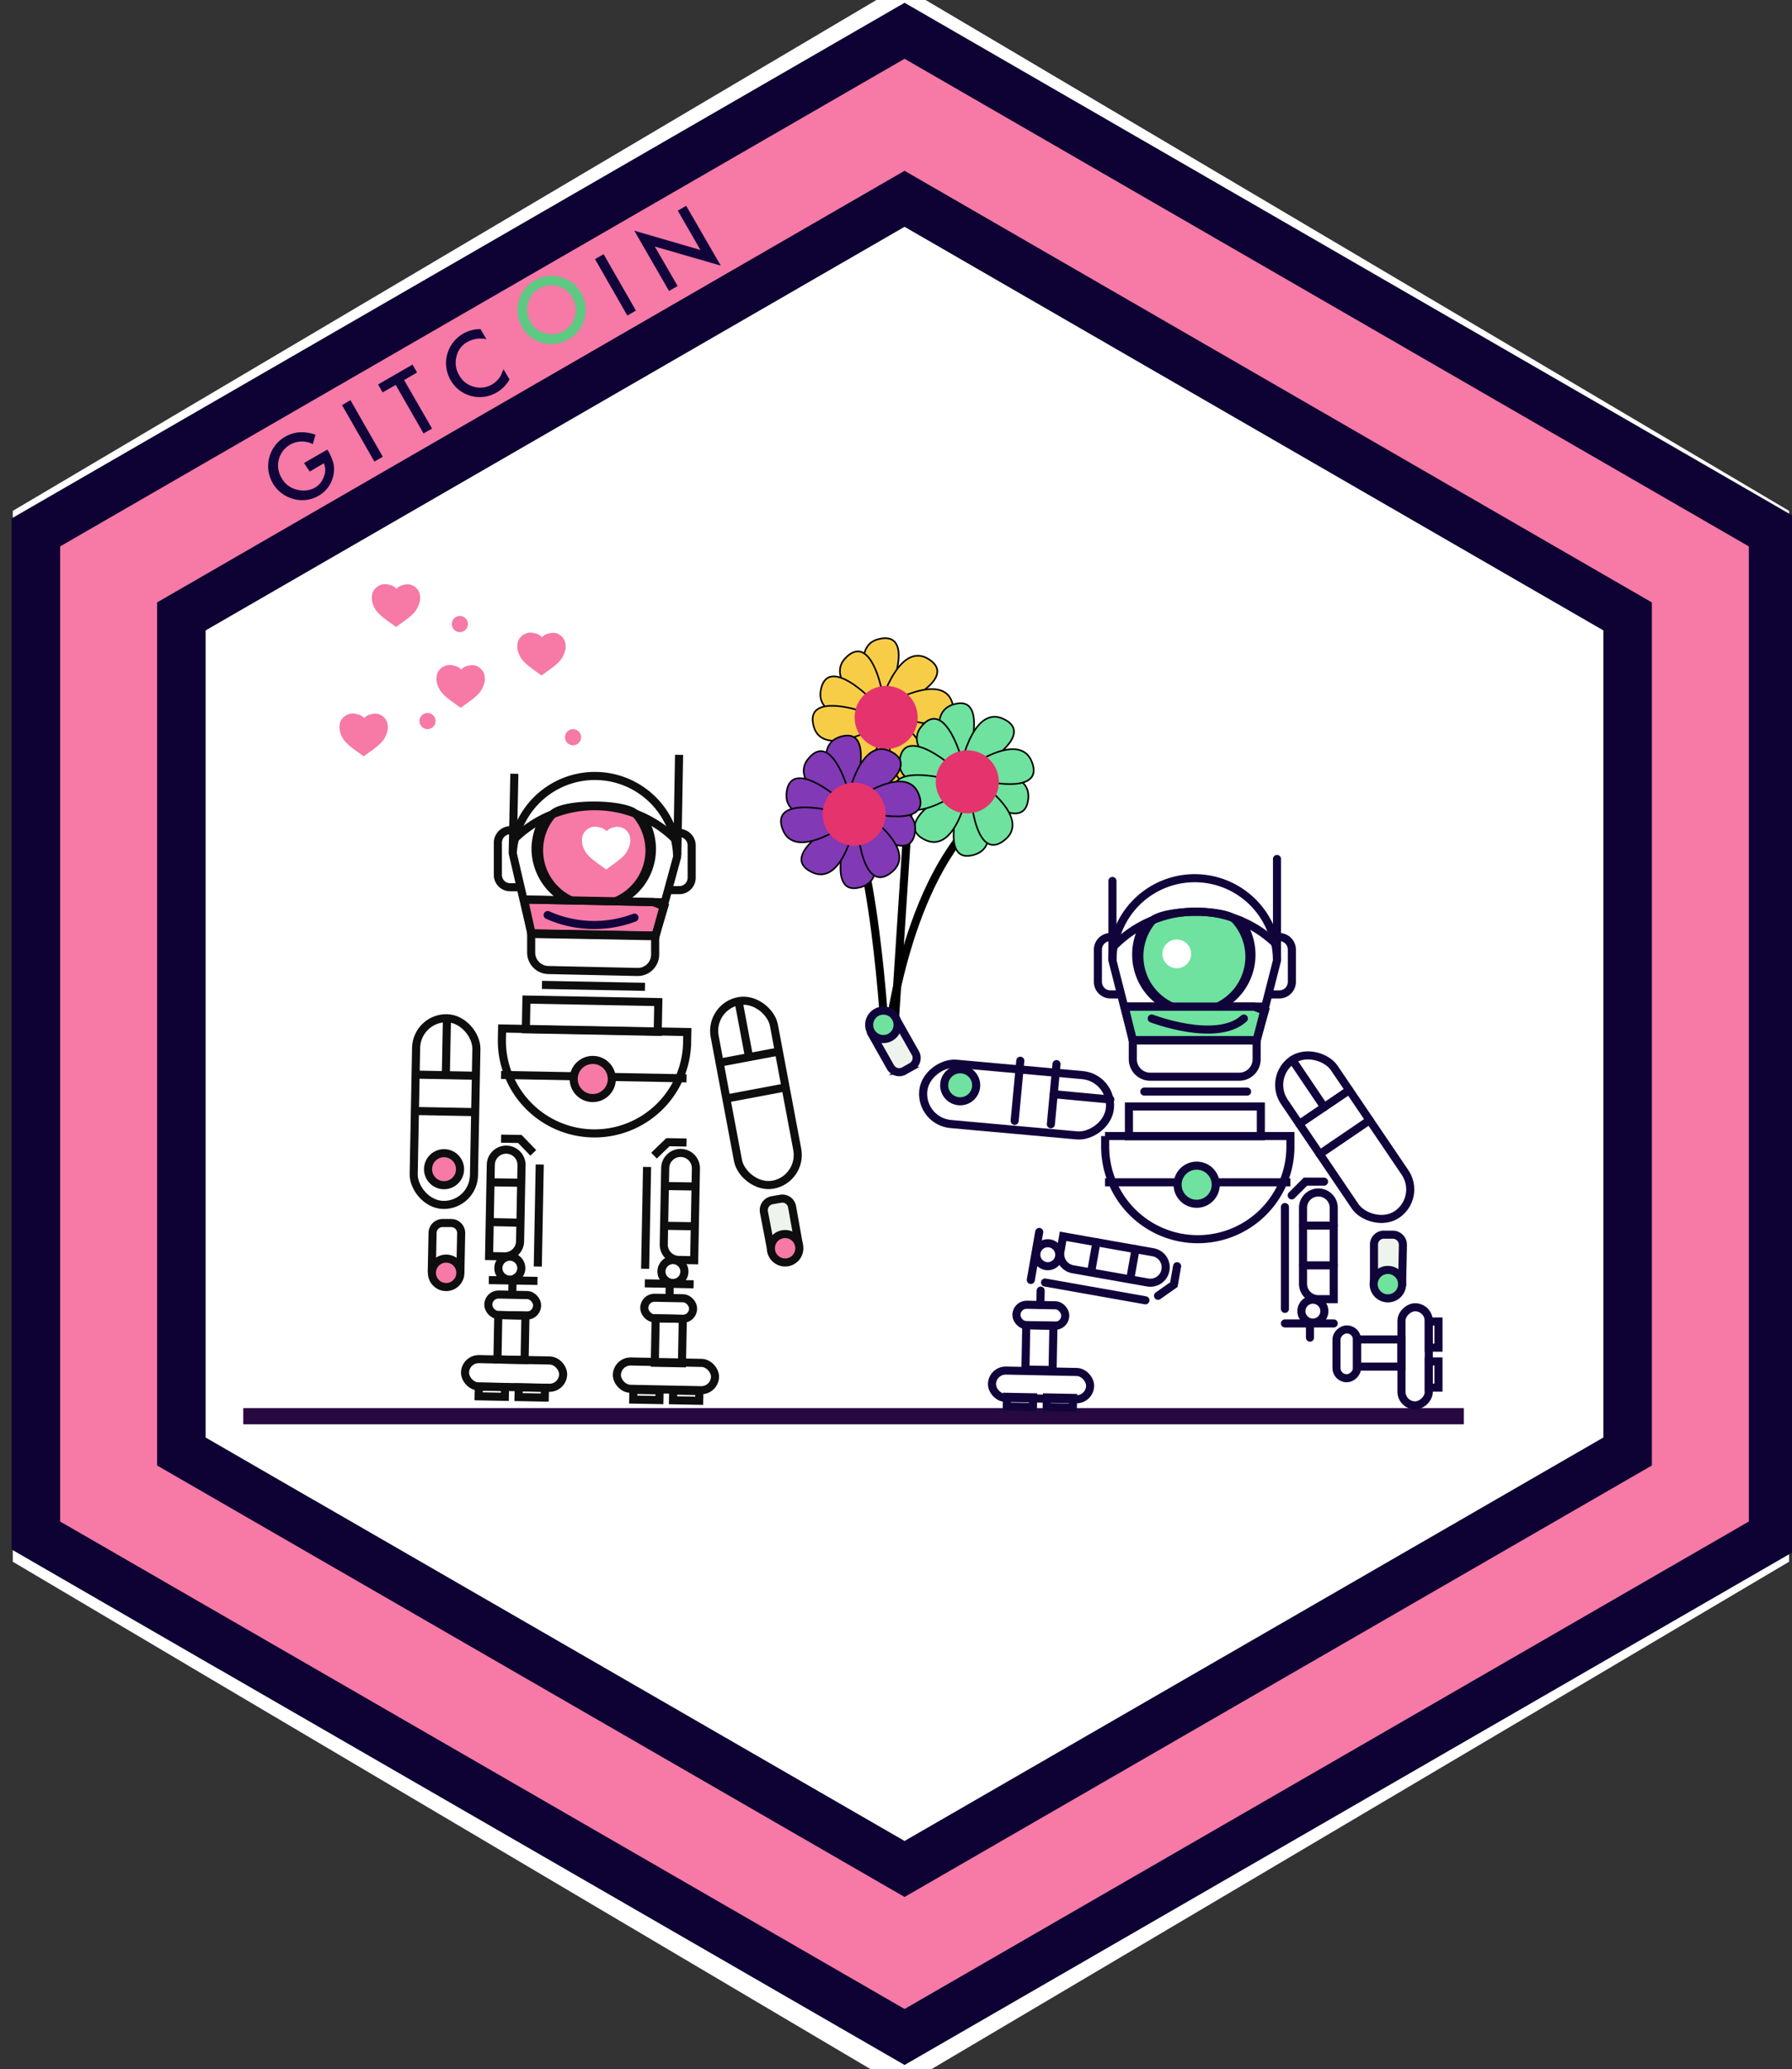 <svg id="Layer_1" data-name="Layer 1" xmlns="http://www.w3.org/2000/svg" viewBox="0 0 110.86 127.99"><rect x="0" y="0" width="110.86" height="127.99" fill="#333333" stroke="none"/><defs><style>.cls-1,.cls-14,.cls-4{fill:#fff;}.cls-10,.cls-12,.cls-19,.cls-2,.cls-3,.cls-6{fill:none;}.cls-2{stroke:#0d0233;stroke-width:12px;}.cls-10,.cls-11,.cls-12,.cls-13,.cls-14,.cls-15,.cls-19,.cls-2,.cls-20,.cls-22,.cls-23,.cls-3,.cls-4,.cls-6,.cls-7,.cls-8,.cls-9{stroke-miterlimit:10;}.cls-3{stroke:#f679a6;stroke-width:6px;}.cls-4{stroke:#270840;}.cls-11,.cls-22,.cls-5,.cls-7,.cls-9{fill:#6ee29e;}.cls-10,.cls-5,.cls-6,.cls-7,.cls-8,.cls-9{stroke:#11043b;}.cls-5{stroke-linejoin:round;}.cls-10,.cls-11,.cls-12,.cls-13,.cls-14,.cls-15,.cls-19,.cls-5,.cls-6,.cls-7,.cls-8,.cls-9{stroke-width:0.5px;}.cls-6,.cls-7,.cls-8{stroke-linecap:round;}.cls-15,.cls-8{fill:#eff3ed;}.cls-11,.cls-12,.cls-13,.cls-14,.cls-15{stroke:#0e0e0e;}.cls-13,.cls-16{fill:#f679a6;}.cls-17{fill:#11043b;}.cls-18{fill:#5ec982;}.cls-19,.cls-20,.cls-22,.cls-23{stroke:#000;}.cls-20{fill:#f7cd48;}.cls-20,.cls-22,.cls-23{stroke-width:0.1px;}.cls-21{fill:#e4336d;}.cls-23{fill:#8139b6;}</style></defs><polygon class="cls-1" points="110.68 31.6 110.68 96.6 55.74 129.1 11.77 103.1 11.57 102.98 0.79 96.6 0.79 31.6 55.74 -0.9 110.68 31.6"/><polygon class="cls-2" points="105.19 35.53 105.19 92.38 55.96 120.8 16.56 98.06 16.38 97.96 6.72 92.38 6.72 35.53 55.96 7.1 105.19 35.53"/><g id="Layer_63" data-name="Layer 63"><polygon class="cls-3" points="105.19 35.53 105.19 92.38 55.96 120.8 6.72 92.38 6.72 35.53 55.96 7.1 105.19 35.53"/></g><line class="cls-4" x1="15.05" y1="87.6" x2="90.56" y2="87.6"/><circle class="cls-1" cx="36.24" cy="40.96" r="0.89"/><circle class="cls-1" cx="92.97" cy="56.33" r="0.36"/><line class="cls-5" x1="68.36" y1="73.13" x2="79.83" y2="73.13"/><path class="cls-6" d="M68.36,70.27H79.83a0,0,0,0,1,0,0v.65a5.73,5.73,0,0,1-5.73,5.73h0a5.73,5.73,0,0,1-5.73-5.73v-.65a0,0,0,0,1,0,0Z"/><circle class="cls-5" cx="74.03" cy="73.28" r="1.18"/><rect class="cls-6" x="62.88" y="80.72" width="3.02" height="1.27" rx="0.63" transform="translate(1.56 -1.21) rotate(1.09)"/><rect class="cls-6" x="61.44" y="84.74" width="6.07" height="1.69" rx="0.85" transform="matrix(1, 0.02, -0.02, 1, 1.64, -1.21)"/><rect class="cls-6" x="63.47" y="81.98" width="1.68" height="2.75" transform="translate(1.59 -1.21) rotate(1.09)"/><rect class="cls-6" x="62.29" y="86.41" width="1.62" height="0.6" transform="translate(1.66 -1.18) rotate(1.09)"/><rect class="cls-6" x="64.76" y="86.45" width="1.62" height="0.6" transform="translate(1.66 -1.23) rotate(1.09)"/><line class="cls-6" x1="64.36" y1="80.72" x2="64.38" y2="79.83"/><path class="cls-6" d="M68.85,74.67h0a.95.95,0,0,1,.95.95v4.7a.95.95,0,0,1-.95.95H67.9a0,0,0,0,1,0,0V75.62a.95.95,0,0,1,.95-.95Z" transform="translate(157.63 23.78) rotate(100.04)"/><line class="cls-6" x1="70.86" y1="80.43" x2="64.65" y2="79.33"/><line class="cls-6" x1="64.29" y1="76.2" x2="63.77" y2="79.17"/><line class="cls-6" x1="67.83" y1="76.83" x2="67.5" y2="78.69"/><line class="cls-6" x1="70.25" y1="77.26" x2="69.92" y2="79.12"/><circle class="cls-6" cx="64.82" cy="77.61" r="0.71"/><polyline class="cls-6" points="72.82 78.32 72.62 79.46 71.64 80.15"/><rect class="cls-6" x="81.81" y="83.1" width="3.02" height="1.27" rx="0.63" transform="translate(167.05 0.42) rotate(90)"/><rect class="cls-6" x="84.51" y="83.05" width="6.07" height="1.69" rx="0.85" transform="translate(171.44 -3.65) rotate(90)"/><rect class="cls-6" x="84.48" y="82.32" width="1.68" height="2.75" transform="translate(169.02 -1.63) rotate(90)"/><rect class="cls-6" x="87.88" y="82.26" width="1.62" height="0.6" transform="translate(171.25 -6.14) rotate(90)"/><rect class="cls-6" x="87.88" y="84.72" width="1.62" height="0.6" transform="translate(173.71 -3.67) rotate(90)"/><path class="cls-6" d="M80.62,73.77h.95a.95.95,0,0,1,.95.95v4.7a.95.95,0,0,1-.95.95h0a.95.95,0,0,1-.95-.95V73.77A0,0,0,0,1,80.62,73.77Z" transform="translate(163.13 154.13) rotate(-180)"/><line class="cls-6" x1="79.49" y1="74.66" x2="79.49" y2="80.96"/><line class="cls-6" x1="82.51" y1="81.86" x2="79.49" y2="81.86"/><line class="cls-6" x1="82.51" y1="78.27" x2="80.62" y2="78.27"/><line class="cls-6" x1="82.51" y1="75.81" x2="80.62" y2="75.81"/><circle class="cls-6" cx="81.22" cy="81.1" r="0.71"/><line class="cls-6" x1="81.04" y1="82.74" x2="81.04" y2="81.86"/><polyline class="cls-6" points="81.91 73.09 80.76 73.09 79.91 73.94"/><line class="cls-6" x1="65.19" y1="67.68" x2="68.69" y2="68.01"/><rect class="cls-6" x="61.08" y="61.69" width="3.73" height="11.55" rx="1.87" transform="matrix(-0.09, 1, -1, -0.09, 136.02, 11.14)"/><circle class="cls-5" cx="59.4" cy="67.13" r="0.99"/><line class="cls-6" x1="65.36" y1="65.82" x2="65.01" y2="69.54"/><line class="cls-6" x1="63.12" y1="65.61" x2="62.77" y2="69.33"/><rect class="cls-6" x="81.32" y="64.57" width="3.73" height="11.54" rx="1.87" transform="translate(191.51 81.91) rotate(145.88)"/><line class="cls-6" x1="83.47" y1="67.43" x2="80.38" y2="69.52"/><line class="cls-6" x1="84.73" y1="69.29" x2="81.64" y2="71.39"/><line class="cls-7" x1="81.92" y1="68.48" x2="79.95" y2="65.56"/><path class="cls-8" d="M86.74,79.45,86.79,77a.63.63,0,0,0-.61-.63h-.53A.61.61,0,0,0,85,77l0,2.45"/><circle class="cls-7" cx="85.86" cy="79.43" r="0.88"/><rect class="cls-6" x="69.84" y="68.44" width="8.16" height="1.84"/><line class="cls-6" x1="70.79" y1="67.52" x2="77.15" y2="67.52"/><polygon class="cls-9" points="69.57 62.26 77.57 62.26 78.25 62.52 77.74 64.35 70.08 64.35 69.57 62.26"/><path class="cls-6" d="M76.66,66.6h-5.5a1.08,1.08,0,0,1-1.08-1.08V64.35h7.66v1.17A1.08,1.08,0,0,1,76.66,66.6Z"/><path class="cls-9" d="M72.5,62.26A3.42,3.42,0,0,1,71.24,57c.63-.76,4.57-.8,5.19-.09a3.41,3.41,0,0,1-1.18,5.39"/><path class="cls-10" d="M72.29,62.26a3.57,3.57,0,0,1-2-3.21,3.49,3.49,0,0,1,.56-1.92"/><path class="cls-6" d="M76.73,56.94a3.58,3.58,0,0,1-1.28,5.31"/><path class="cls-10" d="M68.82,59.41a5.09,5.09,0,0,1,10.18,0l-1.26,4.94H70.08Z"/><line class="cls-6" x1="68.82" y1="59.33" x2="68.82" y2="54.49"/><line class="cls-6" x1="79" y1="59.33" x2="79" y2="53.13"/><path class="cls-6" d="M69.22,61.51h-.53a.78.78,0,0,1-.77-.77v-2a.78.78,0,0,1,.77-.78h.23"/><path class="cls-6" d="M78.62,61.51h.52a.78.78,0,0,0,.78-.77v-2a.78.78,0,0,0-.78-.78h-.22"/><path class="cls-6" d="M68.88,58.56a7.1,7.1,0,0,1,10-.22"/><line class="cls-6" x1="69.57" y1="62.26" x2="78.25" y2="62.26"/><circle class="cls-1" cx="72.8" cy="59" r="0.89"/><path class="cls-6" d="M71.25,63s4,1.54,5.7,0"/><line class="cls-11" x1="31" y1="66.49" x2="42.47" y2="66.7"/><path class="cls-12" d="M31,63.73H42.46a0,0,0,0,1,0,0v.65a5.73,5.73,0,0,1-5.73,5.73h0A5.73,5.73,0,0,1,31,64.39v-.65a0,0,0,0,1,0,0Z" transform="translate(1.28 -0.69) rotate(1.09)"/><circle class="cls-13" cx="36.67" cy="66.74" r="1.18"/><path class="cls-12" d="M31.27,71.11h0a.95.95,0,0,1,.95.95v4.7a.95.95,0,0,1-.95.95h-.95a0,0,0,0,1,0,0V72.05A.95.95,0,0,1,31.27,71.11Z" transform="translate(1.42 -0.58) rotate(1.09)"/><line class="cls-12" x1="33.39" y1="72.03" x2="33.27" y2="78.34"/><rect class="cls-12" x="30.21" y="80.09" width="3.02" height="1.27" rx="0.63" transform="translate(1.54 -0.59) rotate(1.09)"/><rect class="cls-12" x="28.77" y="84.11" width="6.07" height="1.69" rx="0.85" transform="translate(1.62 -0.59) rotate(1.09)"/><rect class="cls-12" x="30.8" y="81.36" width="1.68" height="2.75" transform="translate(1.58 -0.59) rotate(1.09)"/><line class="cls-12" x1="30.24" y1="79.18" x2="33.25" y2="79.23"/><rect class="cls-12" x="29.62" y="85.78" width="1.62" height="0.6" transform="translate(1.64 -0.56) rotate(1.09)"/><rect class="cls-12" x="32.09" y="85.83" width="1.62" height="0.6" transform="translate(1.64 -0.61) rotate(1.09)"/><line class="cls-12" x1="30.3" y1="75.59" x2="32.2" y2="75.63"/><line class="cls-12" x1="30.35" y1="73.13" x2="32.24" y2="73.16"/><circle class="cls-12" cx="31.54" cy="78.44" r="0.71"/><line class="cls-12" x1="31.69" y1="80.09" x2="31.71" y2="79.21"/><polyline class="cls-12" points="31 70.43 32.16 70.45 32.99 71.31"/><path class="cls-12" d="M41.1,71.33h.95a.95.95,0,0,1,.95.95V77a.95.95,0,0,1-.95.95h0A.95.95,0,0,1,41.1,77V71.33A0,0,0,0,1,41.1,71.33Z" transform="translate(82.68 150.05) rotate(-178.91)"/><line class="cls-12" x1="40.03" y1="72.18" x2="39.91" y2="78.48"/><rect class="cls-12" x="39.86" y="80.3" width="3.02" height="1.27" rx="0.63" transform="translate(81.19 162.63) rotate(-178.91)"/><rect class="cls-12" x="38.09" y="84.31" width="6.07" height="1.69" rx="0.85" transform="matrix(-1, -0.02, 0.02, -1, 80.62, 171.08)"/><rect class="cls-12" x="40.52" y="81.57" width="1.68" height="2.75" transform="translate(81.15 166.65) rotate(-178.91)"/><line class="cls-12" x1="42.91" y1="79.44" x2="39.89" y2="79.38"/><rect class="cls-12" x="41.63" y="86.03" width="1.62" height="0.6" transform="translate(83.24 173.45) rotate(-178.91)"/><rect class="cls-12" x="39.17" y="85.98" width="1.62" height="0.6" transform="translate(78.32 173.31) rotate(-178.91)"/><line class="cls-12" x1="42.97" y1="75.85" x2="41.08" y2="75.82"/><line class="cls-12" x1="43.02" y1="73.39" x2="41.13" y2="73.36"/><circle class="cls-12" cx="41.63" cy="78.65" r="0.71"/><line class="cls-12" x1="41.42" y1="80.3" x2="41.43" y2="79.41"/><polyline class="cls-12" points="42.47 70.67 41.32 70.65 40.46 71.48"/><line class="cls-12" x1="27.58" y1="66.51" x2="27.65" y2="62.98"/><rect class="cls-12" x="25.67" y="62.98" width="3.73" height="11.55" rx="1.87" transform="translate(1.31 -0.51) rotate(1.09)"/><circle class="cls-13" cx="27.47" cy="72.32" r="0.99"/><line class="cls-12" x1="25.71" y1="66.47" x2="29.45" y2="66.54"/><line class="cls-12" x1="25.67" y1="68.72" x2="29.4" y2="68.79"/><path class="cls-14" d="M26.71,78.71l.05-2.45a.62.62,0,0,1,.63-.61h.53a.62.62,0,0,1,.61.63l-.05,2.45"/><circle class="cls-13" cx="27.6" cy="78.73" r="0.88"/><rect class="cls-12" x="44.89" y="61.83" width="3.73" height="11.55" rx="1.87" transform="translate(105.2 125.41) rotate(169.36)"/><line class="cls-12" x1="48.18" y1="65.04" x2="44.51" y2="65.73"/><line class="cls-12" x1="48.6" y1="67.26" x2="44.93" y2="67.95"/><line class="cls-11" x1="46.34" y1="65.39" x2="45.69" y2="61.93"/><path class="cls-15" d="M49.43,77.05,49,74.64a.61.61,0,0,0-.72-.49l-.52.09a.63.63,0,0,0-.5.73l.46,2.4"/><circle class="cls-13" cx="48.57" cy="77.21" r="0.88"/><rect class="cls-12" x="32.55" y="61.9" width="8.16" height="1.84" transform="translate(1.2 -0.68) rotate(1.09)"/><line class="cls-12" x1="33.53" y1="60.92" x2="39.9" y2="61.04"/><polygon class="cls-13" points="32.42 55.64 40.42 55.8 41.09 56.07 40.55 57.88 32.88 57.74 32.42 55.64"/><path class="cls-12" d="M39.42,60.12,33.92,60a1.08,1.08,0,0,1-1.06-1.1l0-1.17,7.67.14,0,1.18A1.08,1.08,0,0,1,39.42,60.12Z"/><path class="cls-13" d="M35.35,55.7a3.41,3.41,0,0,1-2-3.17,3.35,3.35,0,0,1,.82-2.15c.64-.75,4.58-.72,5.19,0a3.46,3.46,0,0,1,.82,2.28,3.41,3.41,0,0,1-2.11,3.09"/><path class="cls-12" d="M35.13,55.7a3.6,3.6,0,0,1-2-3.26,3.69,3.69,0,0,1,.6-1.91"/><path class="cls-12" d="M39.68,50.46a3.57,3.57,0,0,1-1.39,5.28"/><path class="cls-12" d="M31.72,52.78A5.09,5.09,0,0,1,41.89,53l-1.34,4.91-7.67-.14Z"/><line class="cls-12" x1="31.72" y1="52.7" x2="31.82" y2="47.86"/><line class="cls-12" x1="41.9" y1="52.89" x2="42.01" y2="46.69"/><path class="cls-12" d="M32.08,54.88h-.53a.76.76,0,0,1-.75-.78l0-2a.78.78,0,0,1,.79-.75h.22"/><path class="cls-12" d="M41.48,55.06H42a.77.77,0,0,0,.79-.76l0-2a.78.78,0,0,0-.76-.78h-.22"/><path class="cls-12" d="M31.79,51.93a7.09,7.09,0,0,1,10,0"/><line class="cls-12" x1="32.42" y1="55.64" x2="41.1" y2="55.81"/><path class="cls-6" d="M33.88,56.6a7.05,7.05,0,0,0,5.37.16"/><path class="cls-16" d="M32.55,39.18h0a.88.88,0,0,0-.48.43,1.09,1.09,0,0,0,0,.76h0c.18.51.51.75,1.18,1.23l.25.18.1-.07.15-.11c.67-.48,1-.72,1.17-1.23h0a1,1,0,0,0,0-.76.83.83,0,0,0-.47-.43.82.82,0,0,0-.49,0,.72.72,0,0,0-.43.24.74.74,0,0,0-.43-.24A.82.82,0,0,0,32.55,39.18Z"/><path class="cls-1" d="M36.55,51.18h0a.88.88,0,0,0-.48.43,1.09,1.09,0,0,0,0,.76h0c.18.51.51.75,1.18,1.23l.25.18.1-.07.15-.11c.67-.48,1-.72,1.17-1.23h0a1,1,0,0,0,0-.76.83.83,0,0,0-.47-.43.82.82,0,0,0-.49,0,.72.72,0,0,0-.43.24.74.74,0,0,0-.43-.24A.82.82,0,0,0,36.55,51.18Z"/><path class="cls-16" d="M27.55,41.18h0a.88.88,0,0,0-.48.43,1.09,1.09,0,0,0,0,.76h0c.18.51.51.75,1.18,1.23l.25.18.1-.07.15-.11c.67-.48,1-.72,1.17-1.23h0a1,1,0,0,0,0-.76.83.83,0,0,0-.47-.43.82.82,0,0,0-.49,0,.72.72,0,0,0-.43.24.74.74,0,0,0-.43-.24A.82.82,0,0,0,27.55,41.18Z"/><path class="cls-16" d="M23.55,36.18h0a.88.88,0,0,0-.48.43,1.09,1.09,0,0,0,0,.76h0c.18.51.51.75,1.18,1.23l.25.18.1-.07.15-.11c.67-.48,1-.72,1.17-1.23h0a1,1,0,0,0,0-.76.83.83,0,0,0-.47-.43.82.82,0,0,0-.49,0,.72.72,0,0,0-.43.24.74.74,0,0,0-.43-.24A.82.82,0,0,0,23.55,36.18Z"/><path class="cls-16" d="M21.55,44.18h0a.88.88,0,0,0-.48.43,1.09,1.09,0,0,0,0,.76h0c.18.51.51.75,1.18,1.23l.25.18.1-.07.15-.11c.67-.48,1-.72,1.17-1.23h0a1,1,0,0,0,0-.76.83.83,0,0,0-.47-.43.82.82,0,0,0-.49,0,.72.72,0,0,0-.43.24.74.74,0,0,0-.43-.24A.82.82,0,0,0,21.55,44.18Z"/><circle class="cls-16" cx="28.45" cy="38.6" r="0.5"/><circle class="cls-16" cx="26.45" cy="44.6" r="0.5"/><circle class="cls-16" cx="35.45" cy="45.6" r="0.5"/><path class="cls-17" d="M18.81,28.64l1.44-.83.07.11a3.23,3.23,0,0,1,.31.75,1.89,1.89,0,0,1-.93,2,2,2,0,0,1-1.56.19,2.1,2.1,0,0,1,.38-4.12,2.58,2.58,0,0,1,1,.15l-.17.58a1.48,1.48,0,0,0-1.92,2.11,1.44,1.44,0,0,0,1,.72,1.46,1.46,0,0,0,1.06-.14,1.21,1.21,0,0,0,.54-.67,1,1,0,0,0,0-.83l-.87.51Z"/><path class="cls-17" d="M21.68,24.75l2,3.5-.52.3-2-3.49Z"/><path class="cls-17" d="M25,23.51l1.73,3-.53.3-1.72-3-.81.46-.28-.49,2.13-1.23.28.49Z"/><path class="cls-17" d="M29.73,20.36l.36.62a1.68,1.68,0,0,0-1.17.17,1.34,1.34,0,0,0-.68.91,1.46,1.46,0,0,0,.17,1.15,1.41,1.41,0,0,0,.9.71,1.44,1.44,0,0,0,1.13-.14,1.54,1.54,0,0,0,.58-.62c0-.09.09-.2.13-.32l.37.63a2.15,2.15,0,0,1-.8.81,2.07,2.07,0,0,1-2.84-.76,2.1,2.1,0,0,1,.79-2.89A2.09,2.09,0,0,1,29.73,20.36Z"/><path class="cls-18" d="M32.28,20.2a2,2,0,0,1-.19-1.58,2.07,2.07,0,0,1,1-1.27,2,2,0,0,1,1.59-.21,2,2,0,0,1,1.28,1,2,2,0,0,1,.19,1.58,2,2,0,0,1-1,1.28,2.1,2.1,0,0,1-1.48.24A2,2,0,0,1,32.28,20.2Zm.54-.3a1.43,1.43,0,0,0,.94.73,1.5,1.5,0,0,0,1.81-1.06,1.45,1.45,0,0,0-.16-1.15,1.42,1.42,0,0,0-.91-.72,1.49,1.49,0,0,0-1.68,2.2Z"/><path class="cls-17" d="M37.34,15.72l2,3.49-.53.31-2-3.49Z"/><path class="cls-17" d="M41.39,18l-2.15-3.73,4.09,1.19-1.4-2.43.52-.3,2.14,3.7-4.08-1.18,1.41,2.44Z"/><path class="cls-19" d="M54.9,64.51s.92-9.28,5.48-13.84"/><line class="cls-19" x1="55.27" y1="64.51" x2="56.54" y2="45.01"/><path class="cls-19" d="M54.77,64.29s-.68-12.85-3-15.27"/><path class="cls-20" d="M54.39,44s-2.26-4.1.11-4.5S54.71,43.9,54.39,44Z"/><path class="cls-20" d="M54.32,44s1.2-4.54,3.19-3.19S54.64,44.12,54.32,44Z"/><path class="cls-20" d="M54.37,44s4.67-.44,4.09,1.9S54.36,44.31,54.37,44Z"/><path class="cls-20" d="M54.45,43.79s4-2.51,4.5-.17S54.59,44.1,54.45,43.79Z"/><path class="cls-20" d="M54.88,44.42s2.26,4.1-.12,4.5S54.55,44.54,54.88,44.42Z"/><path class="cls-20" d="M55.12,44.07s3.69,2.9,1.66,4.19S54.87,44.32,55.12,44.07Z"/><path class="cls-20" d="M54.73,44.47s-4.11-2.26-2.32-3.87S54.93,44.19,54.73,44.47Z"/><path class="cls-20" d="M54.94,44.46S53.75,49,51.75,47.64,54.62,44.32,54.94,44.46Z"/><path class="cls-20" d="M54.89,44.48s-4.66.44-4.09-1.9S54.91,44.14,54.89,44.48Z"/><path class="cls-20" d="M54.82,44.66s-4,2.5-4.51.16S54.67,44.34,54.82,44.66Z"/><circle class="cls-21" cx="54.82" cy="44.38" r="1.95"/><path class="cls-22" d="M59.37,48.05s-2.63-3.88-.31-4.5S59.68,47.89,59.37,48.05Z"/><path class="cls-22" d="M59.3,48s.76-4.63,2.88-3.48S59.63,48.12,59.3,48Z"/><path class="cls-22" d="M59.35,48s4.6-.88,4.25,1.5S59.37,48.33,59.35,48Z"/><path class="cls-22" d="M59.41,47.8s3.7-2.86,4.46-.58S59.58,48.1,59.41,47.8Z"/><path class="cls-22" d="M59.89,48.39s2.64,3.88.31,4.5S59.58,48.55,59.89,48.39Z"/><path class="cls-22" d="M60.1,48s3.95,2.53,2,4S59.88,48.29,60.1,48Z"/><path class="cls-22" d="M59.75,48.46s-4.3-1.87-2.66-3.63S59.93,48.16,59.75,48.46Z"/><path class="cls-22" d="M60,48.43s-.76,4.62-2.87,3.47S59.63,48.32,60,48.43Z"/><path class="cls-22" d="M59.92,48.46s-4.61.87-4.25-1.51S59.9,48.11,59.92,48.46Z"/><path class="cls-22" d="M59.86,48.64s-3.71,2.86-4.47.58S59.69,48.34,59.86,48.64Z"/><circle class="cls-21" cx="59.84" cy="48.36" r="1.95"/><path class="cls-23" d="M52.37,50.05s-2.63-3.88-.31-4.5S52.68,49.89,52.37,50.05Z"/><path class="cls-23" d="M52.3,50s.76-4.63,2.88-3.48S52.63,50.12,52.3,50Z"/><path class="cls-23" d="M52.35,50s4.6-.88,4.25,1.5S52.37,50.33,52.35,50Z"/><path class="cls-23" d="M52.41,49.8s3.7-2.86,4.46-.58S52.58,50.1,52.41,49.8Z"/><path class="cls-23" d="M52.89,50.39s2.64,3.88.31,4.5S52.58,50.55,52.89,50.39Z"/><path class="cls-23" d="M53.1,50s3.95,2.53,2,4S52.88,50.29,53.1,50Z"/><path class="cls-23" d="M52.75,50.46s-4.3-1.87-2.66-3.63S52.93,50.16,52.75,50.46Z"/><path class="cls-23" d="M53,50.43s-.76,4.62-2.87,3.47S52.63,50.32,53,50.43Z"/><path class="cls-23" d="M52.92,50.46s-4.61.87-4.25-1.51S52.9,50.11,52.92,50.46Z"/><path class="cls-23" d="M52.86,50.64s-3.71,2.86-4.47.58S52.69,50.34,52.86,50.64Z"/><circle class="cls-21" cx="52.84" cy="50.36" r="1.95"/><path class="cls-8" d="M55.42,63l1.21,2.14a.62.62,0,0,1-.24.84l-.46.26a.62.62,0,0,1-.84-.23l-1.21-2.14"/><circle class="cls-7" cx="54.65" cy="63.39" r="0.88"/></svg>